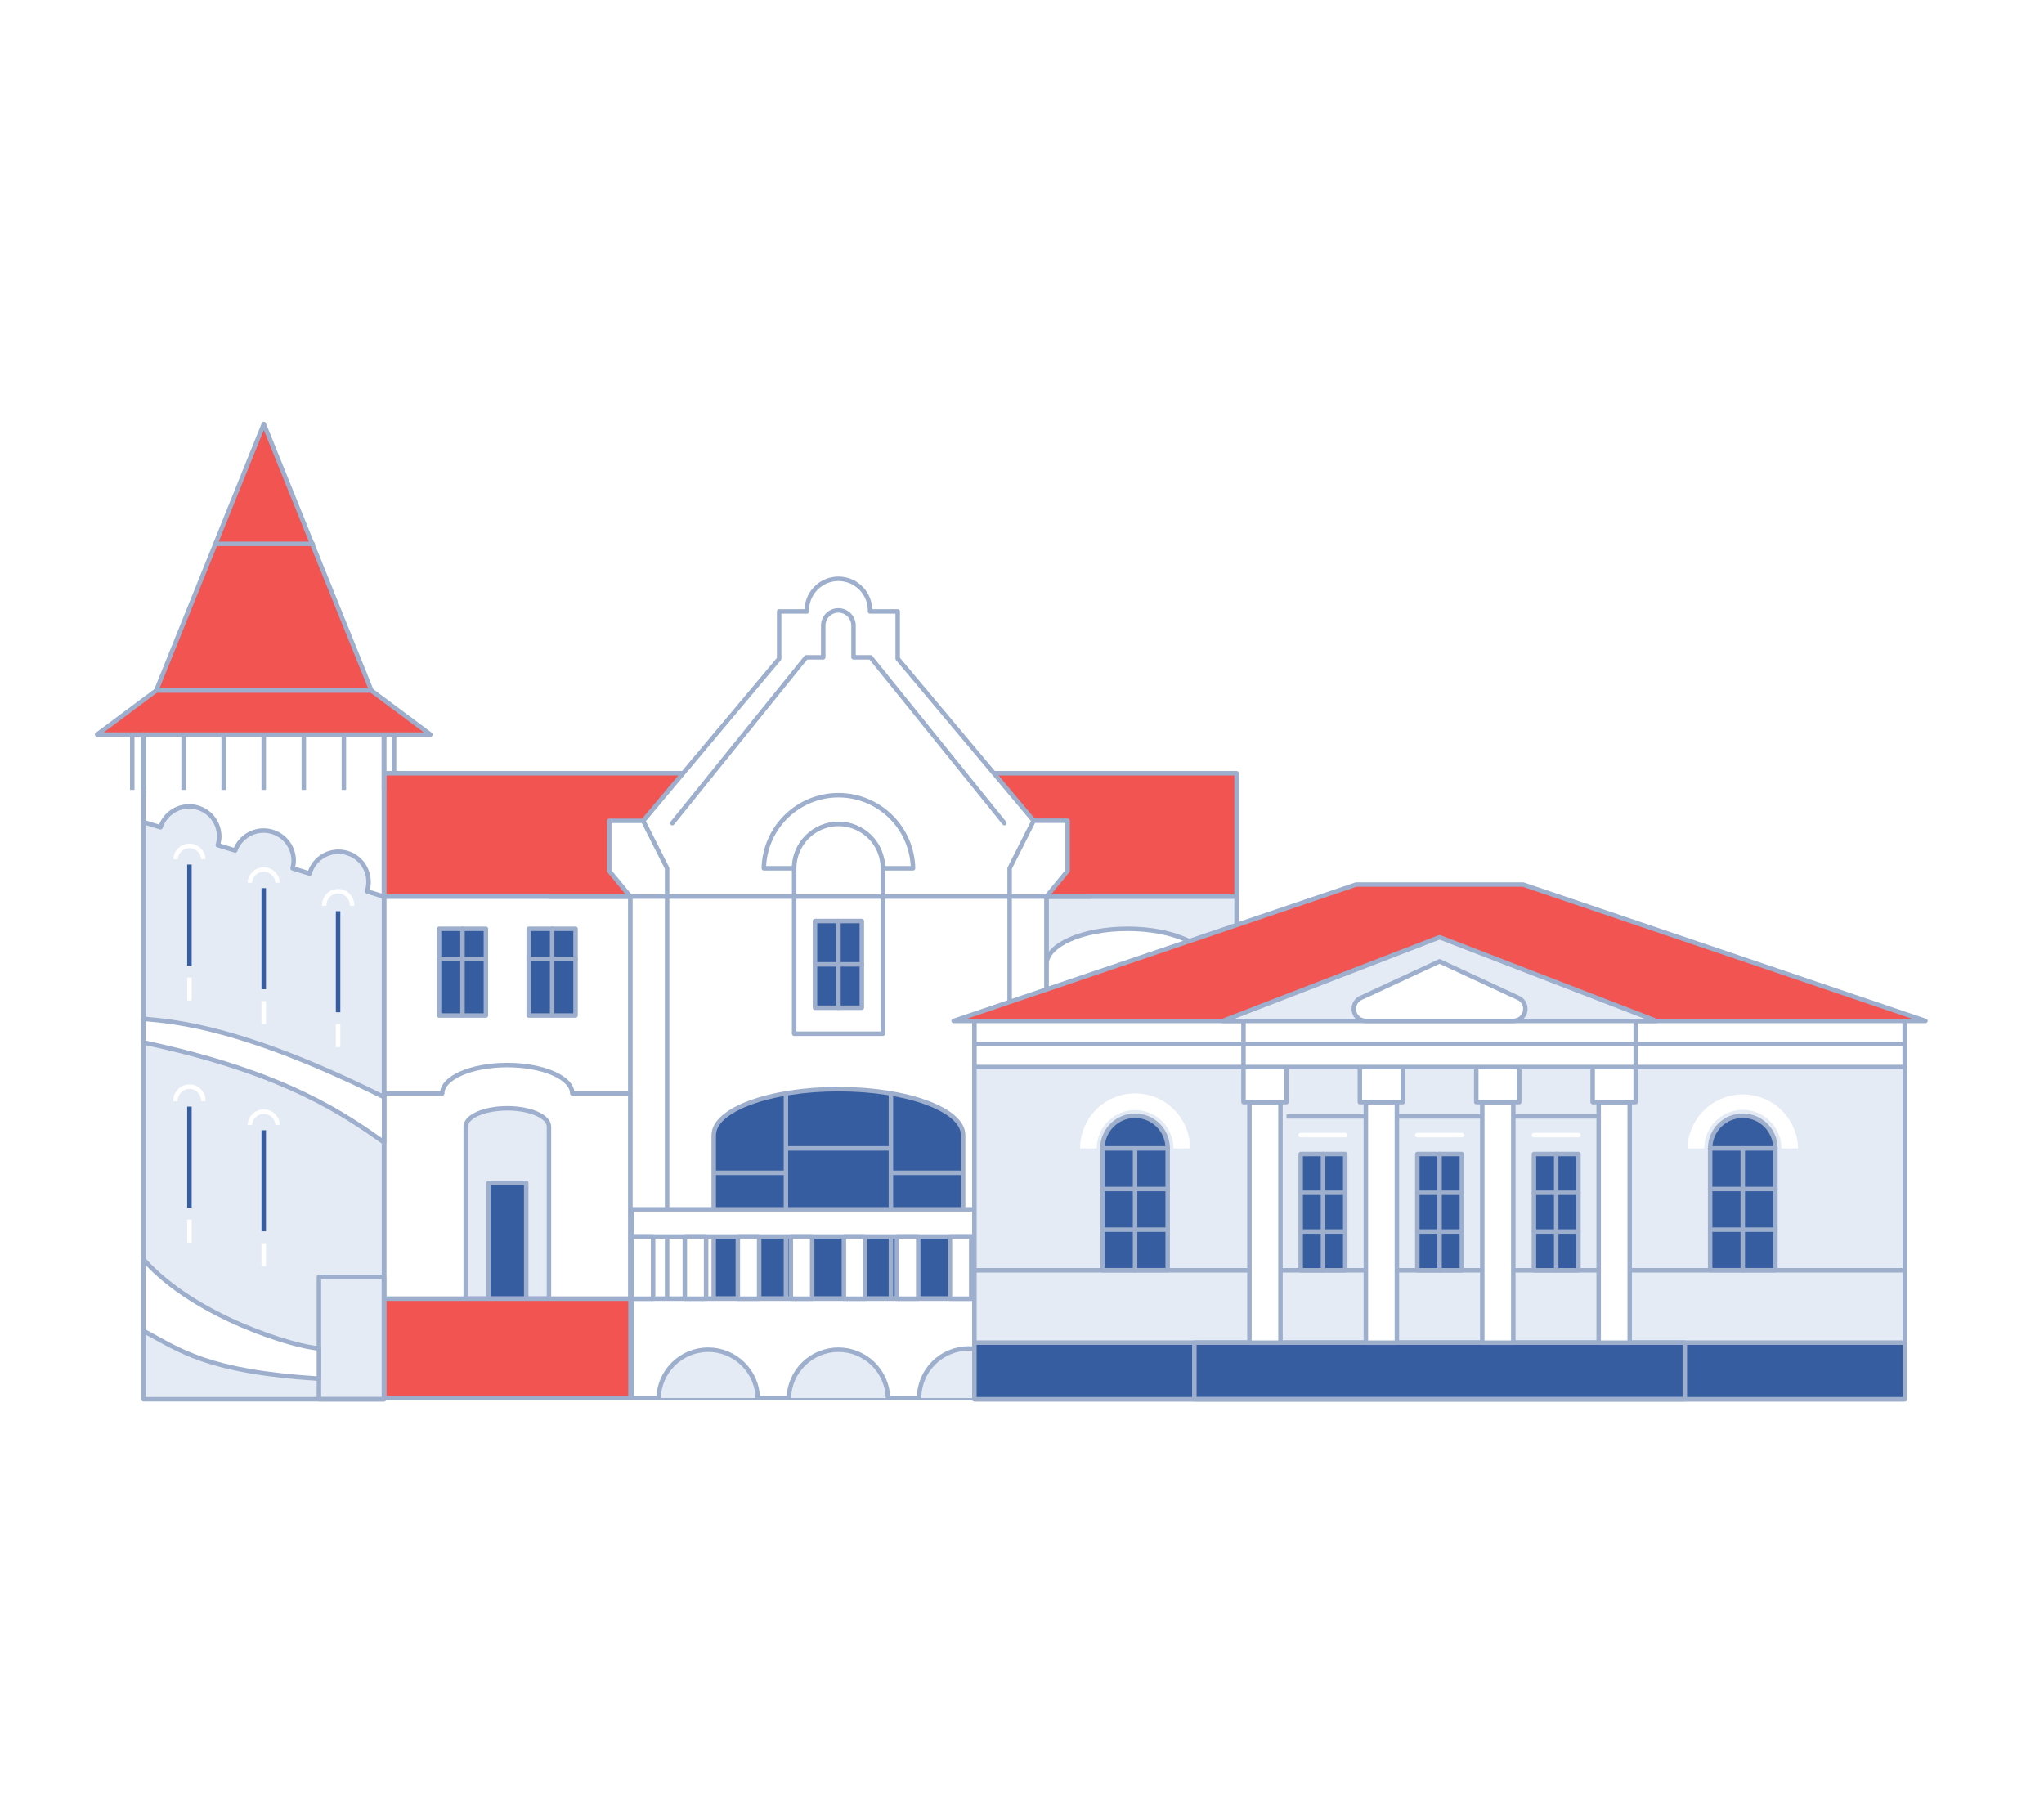 <svg width="273" height="240" viewBox="0 0 273 240" fill="none" xmlns="http://www.w3.org/2000/svg">
<g filter="url(#filter0_dd_202_1779)">
<g filter="url(#filter1_dd_202_1779)">
<path d="M17.664 93.348V100.744" stroke="#9DAFCC" stroke-width="0.6" stroke-linejoin="round"/>
<path d="M52.633 93.348V100.744" stroke="#9DAFCC" stroke-width="0.6" stroke-linejoin="round"/>
<path d="M165.157 114.979H51.29V181.966H165.157V114.979Z" stroke="#9DAFCC" stroke-width="0.6" stroke-linejoin="round"/>
<path d="M165.158 114.979H139.765V181.966H165.158V114.979Z" fill="white" stroke="#9DAFCC" stroke-width="0.6" stroke-linejoin="round"/>
<path d="M165.158 114.979H139.765V134.078H165.158V114.979Z" fill="#E4EBF5" stroke="#9DAFCC" stroke-width="0.6" stroke-linejoin="round"/>
<path d="M84.21 114.979H51.303V181.966H84.21V114.979Z" fill="white" stroke="#9DAFCC" stroke-width="0.6" stroke-linejoin="round"/>
<path d="M158.018 153.901C158.018 152.554 155.529 151.465 152.461 151.465C149.393 151.465 146.904 152.554 146.899 153.901V168.694H158.018V153.901Z" fill="#365DA0" stroke="#9DAFCC" stroke-width="0.6" stroke-linejoin="round"/>
<path d="M161.444 124.045C161.444 121.43 156.589 119.294 150.604 119.294C144.62 119.294 139.773 121.421 139.765 124.045V134.07H161.444V124.045Z" fill="white" stroke="#9DAFCC" stroke-width="0.6" stroke-linejoin="round"/>
<path d="M165.157 98.513H51.29V114.984H165.157V98.513Z" fill="#F25451" stroke="#9DAFCC" stroke-width="0.6" stroke-linejoin="round"/>
<path d="M138.056 104.859L119.898 83.21V76.903H116.202C116.221 76.337 116.125 75.773 115.921 75.246C115.717 74.717 115.409 74.236 115.015 73.829C114.621 73.422 114.15 73.099 113.629 72.878C113.107 72.658 112.547 72.544 111.981 72.544C111.415 72.544 110.855 72.658 110.333 72.878C109.812 73.099 109.341 73.422 108.947 73.829C108.553 74.236 108.245 74.717 108.041 75.246C107.837 75.773 107.741 76.337 107.76 76.903H104.064V83.223L85.906 104.872H81.373V111.575L84.197 115.005V181.996H139.765V114.992L142.589 111.562V104.859H138.056Z" fill="white" stroke="#9DAFCC" stroke-width="0.6" stroke-linejoin="round"/>
<path d="M134.146 105.181L116.276 83.031H113.997V78.79C113.997 78.254 113.783 77.739 113.404 77.36C113.025 76.981 112.511 76.768 111.974 76.768C111.438 76.768 110.923 76.981 110.544 77.36C110.165 77.739 109.952 78.254 109.952 78.79V83.031H107.668L89.798 105.181" stroke="#9DAFCC" stroke-width="0.6" stroke-linecap="round" stroke-linejoin="round"/>
<path d="M128.637 146.849C128.637 143.458 121.18 140.708 111.983 140.708C102.787 140.708 95.329 143.458 95.325 146.849V168.694H128.637V146.849Z" fill="#365DA0" stroke="#9DAFCC" stroke-width="0.6" stroke-linecap="round" stroke-linejoin="round"/>
<path d="M104.97 141.279V168.694" stroke="#9DAFCC" stroke-width="0.6" stroke-linecap="round" stroke-linejoin="round"/>
<path d="M118.992 141.279V168.694" stroke="#9DAFCC" stroke-width="0.6" stroke-linecap="round" stroke-linejoin="round"/>
<path d="M95.325 151.883H104.97" stroke="#9DAFCC" stroke-width="0.6" stroke-linejoin="round"/>
<path d="M118.992 151.883H128.637" stroke="#9DAFCC" stroke-width="0.6" stroke-linejoin="round"/>
<path d="M104.97 148.623H118.992" stroke="#9DAFCC" stroke-width="0.6" stroke-linejoin="round"/>
<path d="M111.983 105.29C112.761 105.29 113.53 105.442 114.249 105.739C114.967 106.037 115.62 106.473 116.17 107.022C116.72 107.572 117.155 108.225 117.453 108.943C117.75 109.662 117.902 110.431 117.902 111.209H121.947C121.892 108.602 120.818 106.12 118.956 104.295C117.092 102.471 114.589 101.449 111.981 101.449C109.373 101.449 106.87 102.471 105.006 104.295C103.144 106.12 102.07 108.602 102.015 111.209H106.069C106.087 109.646 106.715 108.151 107.821 107.045C108.926 105.939 110.42 105.309 111.983 105.29Z" fill="white" stroke="#9DAFCC" stroke-width="0.6" stroke-linecap="round" stroke-linejoin="round"/>
<path d="M111.983 105.286C110.414 105.288 108.91 105.913 107.801 107.024C106.692 108.134 106.069 109.64 106.069 111.209V133.307H117.92V111.209C117.92 110.43 117.766 109.659 117.468 108.939C117.169 108.22 116.732 107.566 116.18 107.016C115.629 106.466 114.974 106.03 114.254 105.733C113.534 105.436 112.762 105.284 111.983 105.286Z" fill="white" stroke="#9DAFCC" stroke-width="0.6" stroke-linecap="round" stroke-linejoin="round"/>
<path d="M115.108 118.257H108.849V129.838H115.108V118.257Z" fill="#365DA0" stroke="#9DAFCC" stroke-width="0.6" stroke-linecap="round" stroke-linejoin="round"/>
<path d="M111.983 118.257V129.838" stroke="#9DAFCC" stroke-width="0.6" stroke-linecap="round" stroke-linejoin="round"/>
<path d="M108.849 124.045H115.112" stroke="#9DAFCC" stroke-width="0.6" stroke-linecap="round" stroke-linejoin="round"/>
<path d="M76.871 119.294H70.612V130.875H76.871V119.294Z" fill="#365DA0" stroke="#9DAFCC" stroke-width="0.6" stroke-linecap="round" stroke-linejoin="round"/>
<path d="M73.746 119.294V130.875" stroke="#9DAFCC" stroke-width="0.6" stroke-linecap="round" stroke-linejoin="round"/>
<path d="M70.612 123.326H76.875" stroke="#9DAFCC" stroke-width="0.6" stroke-linecap="round" stroke-linejoin="round"/>
<path d="M64.898 119.294H58.639V130.875H64.898V119.294Z" fill="#365DA0" stroke="#9DAFCC" stroke-width="0.6" stroke-linecap="round" stroke-linejoin="round"/>
<path d="M61.768 119.294V130.875" stroke="#9DAFCC" stroke-width="0.6" stroke-linecap="round" stroke-linejoin="round"/>
<path d="M58.639 123.326H64.898" stroke="#9DAFCC" stroke-width="0.6" stroke-linecap="round" stroke-linejoin="round"/>
<path d="M73.314 145.703C73.314 144.36 70.825 143.266 67.757 143.266C64.688 143.266 62.2 144.36 62.2 145.703V168.694H73.318V145.703H73.314Z" fill="#E4EBF5" stroke="#9DAFCC" stroke-width="0.6" stroke-linejoin="round"/>
<path d="M70.281 153.234H65.229V168.694H70.281V153.234Z" fill="#365DA0" stroke="#9DAFCC" stroke-width="0.6" stroke-linejoin="round"/>
<path d="M84.21 141.279H76.43C76.43 139.187 72.538 137.491 67.748 137.491C62.958 137.491 59.07 139.187 59.066 141.279H51.303" stroke="#9DAFCC" stroke-width="0.6" stroke-linejoin="round"/>
<path d="M158.018 134.083H139.765V139.897H158.018V134.083Z" fill="#E4EBF5" stroke="#9DAFCC" stroke-width="0.6" stroke-miterlimit="10"/>
<path d="M138.056 104.859L134.848 111.209V168.694" stroke="#9DAFCC" stroke-width="0.6" stroke-linejoin="round"/>
<path d="M85.893 104.859L89.101 111.209V168.694" stroke="#9DAFCC" stroke-width="0.6" stroke-linejoin="round"/>
<path d="M84.21 168.694H51.303V181.966H84.21V168.694Z" fill="#F25451" stroke="#9DAFCC" stroke-width="0.6" stroke-linejoin="round"/>
<path d="M172.214 168.694H84.38V181.983H172.214V168.694Z" fill="white" stroke="#9DAFCC" stroke-width="0.6" stroke-linecap="round" stroke-linejoin="round"/>
<path d="M101.209 181.966C101.165 180.239 100.448 178.598 99.21 177.392C97.973 176.186 96.314 175.511 94.586 175.511C92.859 175.511 91.199 176.186 89.962 177.392C88.725 178.598 88.008 180.239 87.963 181.966" fill="#E4EBF5"/>
<path d="M101.209 181.966C101.165 180.239 100.448 178.598 99.21 177.392C97.973 176.186 96.314 175.511 94.586 175.511C92.859 175.511 91.199 176.186 89.962 177.392C88.725 178.598 88.008 180.239 87.963 181.966" stroke="#9DAFCC" stroke-width="0.6" stroke-linejoin="round"/>
<path d="M118.604 181.966C118.559 180.239 117.842 178.598 116.605 177.392C115.368 176.186 113.708 175.511 111.981 175.511C110.253 175.511 108.594 176.186 107.357 177.392C106.119 178.598 105.402 180.239 105.358 181.966" fill="#E4EBF5"/>
<path d="M118.604 181.966C118.559 180.239 117.842 178.598 116.605 177.392C115.368 176.186 113.708 175.511 111.981 175.511C110.253 175.511 108.594 176.186 107.357 177.392C106.119 178.598 105.402 180.239 105.358 181.966" stroke="#9DAFCC" stroke-width="0.6" stroke-linejoin="round"/>
<path d="M135.999 181.966C135.999 180.21 135.301 178.526 134.059 177.284C132.818 176.042 131.134 175.345 129.378 175.345C127.622 175.345 125.938 176.042 124.696 177.284C123.455 178.526 122.757 180.21 122.757 181.966" fill="#E4EBF5"/>
<path d="M135.999 181.966C135.999 180.21 135.301 178.526 134.059 177.284C132.818 176.042 131.134 175.345 129.378 175.345C127.622 175.345 125.938 176.042 124.696 177.284C123.455 178.526 122.757 180.21 122.757 181.966" stroke="#9DAFCC" stroke-width="0.6" stroke-linejoin="round"/>
<path d="M156.628 181.966C156.584 180.239 155.867 178.598 154.629 177.392C153.392 176.186 151.733 175.511 150.005 175.511C148.277 175.511 146.618 176.186 145.381 177.392C144.144 178.598 143.427 180.239 143.382 181.966" fill="#E4EBF5"/>
<path d="M156.628 181.966C156.584 180.239 155.867 178.598 154.629 177.392C153.392 176.186 151.733 175.511 150.005 175.511C148.277 175.511 146.618 176.186 145.381 177.392C144.144 178.598 143.427 180.239 143.382 181.966" stroke="#9DAFCC" stroke-width="0.6" stroke-linejoin="round"/>
<path d="M145.688 114.992H73.314" stroke="#9DAFCC" stroke-width="0.6" stroke-linejoin="round"/>
<path d="M172.214 156.765H84.38V160.391H172.214V156.765Z" fill="white" stroke="#9DAFCC" stroke-width="0.6" stroke-linecap="round" stroke-linejoin="round"/>
<path d="M172.214 160.395H169.368V168.698H172.214V160.395Z" fill="white" stroke="#9DAFCC" stroke-width="0.6" stroke-linecap="round" stroke-linejoin="round"/>
<path d="M165.131 160.395H162.285V168.698H165.131V160.395Z" fill="white" stroke="#9DAFCC" stroke-width="0.6" stroke-linecap="round" stroke-linejoin="round"/>
<path d="M158.049 160.395H155.203V168.698H158.049V160.395Z" fill="white" stroke="#9DAFCC" stroke-width="0.6" stroke-linecap="round" stroke-linejoin="round"/>
<path d="M150.966 160.395H148.12V168.698H150.966V160.395Z" fill="white" stroke="#9DAFCC" stroke-width="0.6" stroke-linecap="round" stroke-linejoin="round"/>
<path d="M143.888 160.395H141.042V168.698H143.888V160.395Z" fill="white" stroke="#9DAFCC" stroke-width="0.6" stroke-linecap="round" stroke-linejoin="round"/>
<path d="M136.805 160.395H133.959V168.698H136.805V160.395Z" fill="white" stroke="#9DAFCC" stroke-width="0.6" stroke-linecap="round" stroke-linejoin="round"/>
<path d="M129.723 160.395H126.876V168.698H129.723V160.395Z" fill="white" stroke="#9DAFCC" stroke-width="0.6" stroke-linecap="round" stroke-linejoin="round"/>
<path d="M122.64 160.395H119.794V168.698H122.64V160.395Z" fill="white" stroke="#9DAFCC" stroke-width="0.6" stroke-linecap="round" stroke-linejoin="round"/>
<path d="M115.557 160.395H112.711V168.698H115.557V160.395Z" fill="white" stroke="#9DAFCC" stroke-width="0.6" stroke-linecap="round" stroke-linejoin="round"/>
<path d="M108.475 160.395H105.628V168.698H108.475V160.395Z" fill="white" stroke="#9DAFCC" stroke-width="0.6" stroke-linecap="round" stroke-linejoin="round"/>
<path d="M101.392 160.395H98.546V168.698H101.392V160.395Z" fill="white" stroke="#9DAFCC" stroke-width="0.6" stroke-linecap="round" stroke-linejoin="round"/>
<path d="M94.309 160.395H91.463V168.698H94.309V160.395Z" fill="white" stroke="#9DAFCC" stroke-width="0.6" stroke-linecap="round" stroke-linejoin="round"/>
<path d="M87.227 160.395H84.38V168.698H87.227V160.395Z" fill="white" stroke="#9DAFCC" stroke-width="0.6" stroke-linecap="round" stroke-linejoin="round"/>
<path d="M139.765 168.694V181.966" stroke="#9DAFCC" stroke-width="0.6" stroke-linejoin="round"/>
<path d="M51.286 93.348H19.172V182.131H51.286V93.348Z" fill="#E4EBF5" stroke="#9DAFCC" stroke-width="0.6" stroke-linecap="round" stroke-linejoin="round"/>
<path d="M51.282 165.796H42.595V182.131H51.282V165.796Z" stroke="#9DAFCC" stroke-width="0.6" stroke-linecap="round" stroke-linejoin="round"/>
<path d="M42.595 175.332C39.727 175.227 26.141 171.305 19.172 163.464V172.996C24.041 175.611 27.706 178.457 42.595 179.381V175.332Z" fill="white" stroke="#9DAFCC" stroke-width="0.6" stroke-linecap="round" stroke-linejoin="round"/>
<path d="M51.295 147.816C46.339 144.356 38.441 138.55 19.172 134.475V131.319C23.731 131.703 32.762 132.575 51.295 141.78V147.816Z" fill="white" stroke="#9DAFCC" stroke-width="0.6" stroke-linecap="round" stroke-linejoin="round"/>
<path d="M19.172 93.348V105.037L21.434 105.739C21.726 104.828 22.334 104.051 23.148 103.548C23.962 103.044 24.929 102.848 25.874 102.994C26.82 103.14 27.683 103.619 28.307 104.344C28.931 105.07 29.276 105.994 29.28 106.951C29.274 107.346 29.21 107.738 29.088 108.114L31.415 108.838C31.735 107.946 32.359 107.195 33.178 106.718C33.996 106.241 34.957 106.068 35.891 106.23C36.824 106.392 37.671 106.879 38.281 107.604C38.891 108.329 39.226 109.246 39.226 110.193C39.221 110.538 39.172 110.881 39.082 111.213L41.348 111.915C41.495 111.4 41.742 110.921 42.077 110.503C42.412 110.085 42.827 109.739 43.297 109.484C43.767 109.229 44.284 109.071 44.816 109.018C45.349 108.966 45.886 109.021 46.398 109.179C46.909 109.337 47.383 109.596 47.793 109.94C48.202 110.285 48.539 110.707 48.783 111.184C49.026 111.66 49.173 112.18 49.213 112.714C49.253 113.247 49.185 113.783 49.015 114.291L51.273 114.992V93.348H19.172Z" fill="white" stroke="#9DAFCC" stroke-width="0.6" stroke-linecap="round" stroke-linejoin="round"/>
<path d="M35.225 113.863V127.366" stroke="#365DA0" stroke-width="0.6" stroke-linejoin="round"/>
<path d="M35.225 128.953V132.03" stroke="white" stroke-width="0.6" stroke-linejoin="round"/>
<path d="M33.372 113.144C33.395 112.668 33.601 112.219 33.946 111.89C34.291 111.561 34.75 111.377 35.227 111.377C35.704 111.377 36.162 111.561 36.508 111.89C36.853 112.219 37.058 112.668 37.081 113.144" stroke="white" stroke-width="0.6" stroke-linejoin="round"/>
<path d="M45.154 116.941V130.443" stroke="#365DA0" stroke-width="0.6" stroke-linejoin="round"/>
<path d="M45.154 132.026V135.103" stroke="white" stroke-width="0.6" stroke-linejoin="round"/>
<path d="M43.305 116.221C43.293 115.97 43.332 115.719 43.42 115.484C43.508 115.248 43.642 115.033 43.816 114.851C43.989 114.669 44.198 114.524 44.429 114.425C44.66 114.326 44.909 114.275 45.16 114.275C45.411 114.275 45.66 114.326 45.891 114.425C46.122 114.524 46.331 114.669 46.504 114.851C46.678 115.033 46.812 115.248 46.9 115.484C46.988 115.719 47.027 115.97 47.014 116.221" stroke="white" stroke-width="0.6" stroke-linejoin="round"/>
<path d="M25.3 110.708V124.211" stroke="#365DA0" stroke-width="0.6" stroke-linejoin="round"/>
<path d="M25.3 125.793V128.874" stroke="white" stroke-width="0.6" stroke-linejoin="round"/>
<path d="M23.448 109.989C23.471 109.512 23.676 109.063 24.022 108.734C24.367 108.405 24.825 108.222 25.302 108.222C25.779 108.222 26.238 108.405 26.583 108.734C26.928 109.063 27.134 109.512 27.157 109.989" stroke="white" stroke-width="0.6" stroke-linejoin="round"/>
<path d="M35.225 146.2V159.702" stroke="#365DA0" stroke-width="0.6" stroke-linejoin="round"/>
<path d="M35.225 161.284V164.362" stroke="white" stroke-width="0.6" stroke-linejoin="round"/>
<path d="M33.372 145.48C33.395 145.004 33.601 144.555 33.946 144.226C34.291 143.897 34.75 143.714 35.227 143.714C35.704 143.714 36.162 143.897 36.508 144.226C36.853 144.555 37.058 145.004 37.081 145.48" stroke="white" stroke-width="0.6" stroke-linejoin="round"/>
<path d="M25.3 143.044V156.547" stroke="#365DA0" stroke-width="0.6" stroke-linejoin="round"/>
<path d="M25.3 158.129V161.206" stroke="white" stroke-width="0.6" stroke-linejoin="round"/>
<path d="M23.448 142.325C23.436 142.074 23.475 141.823 23.562 141.587C23.65 141.352 23.785 141.136 23.958 140.954C24.132 140.772 24.34 140.627 24.571 140.528C24.802 140.429 25.051 140.378 25.302 140.378C25.554 140.378 25.803 140.429 26.034 140.528C26.265 140.627 26.474 140.772 26.647 140.954C26.82 141.136 26.955 141.352 27.043 141.587C27.13 141.823 27.169 142.074 27.157 142.325" stroke="white" stroke-width="0.6" stroke-linejoin="round"/>
<path d="M49.608 87.472L35.233 51.872L20.859 87.472L12.97 93.348H18.488H51.979H57.493L49.608 87.472Z" fill="#F25451" stroke="#9DAFCC" stroke-width="0.6" stroke-linecap="round" stroke-linejoin="round"/>
<path d="M28.77 67.872H41.762" stroke="#9DAFCC" stroke-width="0.6" stroke-linecap="round" stroke-linejoin="round"/>
<path d="M20.859 87.472H49.608" stroke="#9DAFCC" stroke-width="0.6" stroke-linecap="round" stroke-linejoin="round"/>
<path d="M19.172 93.348V101.655" stroke="#9DAFCC" stroke-width="0.6" stroke-linecap="round" stroke-linejoin="round"/>
<path d="M24.524 93.348V100.744" stroke="#9DAFCC" stroke-width="0.6" stroke-linejoin="round"/>
<path d="M29.872 93.348V100.744" stroke="#9DAFCC" stroke-width="0.6" stroke-linejoin="round"/>
<path d="M35.225 93.348V100.744" stroke="#9DAFCC" stroke-width="0.6" stroke-linejoin="round"/>
<path d="M40.577 93.348V100.744" stroke="#9DAFCC" stroke-width="0.6" stroke-linejoin="round"/>
<path d="M45.929 93.348V100.744" stroke="#9DAFCC" stroke-width="0.6" stroke-linejoin="round"/>
<path d="M51.282 93.348V100.744" stroke="#9DAFCC" stroke-width="0.6" stroke-linejoin="round"/>
<path d="M19.172 93.348V100.744" stroke="#9DAFCC" stroke-width="0.6" stroke-linejoin="round"/>
<path d="M203.425 113.384H181.118L127.373 131.598H257.171L203.425 113.384Z" fill="#F25451" stroke="#9DAFCC" stroke-width="0.6" stroke-linejoin="round"/>
<path d="M254.408 131.598H130.141V182.131H254.408V131.598Z" fill="#E4EBF5" stroke="#9DAFCC" stroke-width="0.6" stroke-linejoin="round"/>
<path d="M151.602 143.497C152.962 143.497 154.266 144.037 155.227 144.998C156.188 145.96 156.728 147.264 156.728 148.623H158.947C158.947 146.675 158.173 144.807 156.796 143.43C155.418 142.052 153.55 141.279 151.602 141.279C149.655 141.279 147.787 142.052 146.409 143.43C145.032 144.807 144.258 146.675 144.258 148.623H146.481C146.481 147.264 147.021 145.961 147.981 145C148.941 144.039 150.244 143.499 151.602 143.497Z" fill="white"/>
<path d="M151.602 144.256C150.446 144.256 149.338 144.715 148.52 145.532C147.703 146.349 147.244 147.458 147.244 148.614V164.898H155.961V148.623C155.962 148.05 155.85 147.482 155.632 146.952C155.413 146.422 155.092 145.941 154.687 145.535C154.282 145.13 153.802 144.808 153.272 144.588C152.743 144.369 152.175 144.256 151.602 144.256Z" fill="#365DA0" stroke="#9DAFCC" stroke-width="0.6" stroke-linecap="round" stroke-linejoin="round"/>
<path d="M147.239 148.623H155.969" stroke="#9DAFCC" stroke-width="0.6" stroke-linecap="round" stroke-linejoin="round"/>
<path d="M151.603 164.906V148.623" stroke="#9DAFCC" stroke-width="0.6" stroke-linecap="round" stroke-linejoin="round"/>
<path d="M147.239 154.049H155.969" stroke="#9DAFCC" stroke-width="0.6" stroke-linecap="round" stroke-linejoin="round"/>
<path d="M147.239 159.48H155.969" stroke="#9DAFCC" stroke-width="0.6" stroke-linecap="round" stroke-linejoin="round"/>
<path d="M254.394 131.598H130.149V137.757H254.394V131.598Z" fill="white" stroke="#9DAFCC" stroke-width="0.6" stroke-linejoin="round"/>
<path d="M254.408 174.569H130.141V182.131H254.408V174.569Z" fill="#365DA0" stroke="#9DAFCC" stroke-width="0.6" stroke-linejoin="round"/>
<path d="M225.027 174.569H159.518V182.131H225.027V174.569Z" stroke="#9DAFCC" stroke-width="0.6" stroke-linejoin="round"/>
<path d="M232.767 143.471C233.444 143.47 234.114 143.603 234.74 143.862C235.366 144.121 235.934 144.5 236.413 144.978C236.892 145.457 237.272 146.025 237.531 146.65C237.79 147.276 237.923 147.946 237.923 148.623H240.155C240.108 146.695 239.309 144.862 237.929 143.515C236.55 142.168 234.698 141.414 232.769 141.414C230.841 141.414 228.989 142.168 227.609 143.515C226.229 144.862 225.43 146.695 225.384 148.623H227.615C227.615 147.257 228.158 145.946 229.124 144.98C230.091 144.014 231.401 143.471 232.767 143.471Z" fill="white"/>
<path d="M232.767 144.256C231.611 144.256 230.503 144.715 229.685 145.532C228.868 146.349 228.409 147.458 228.409 148.614V164.898H237.126V148.623C237.127 148.05 237.015 147.482 236.797 146.952C236.578 146.422 236.257 145.941 235.852 145.535C235.447 145.13 234.967 144.808 234.437 144.588C233.908 144.369 233.34 144.256 232.767 144.256Z" fill="#365DA0" stroke="#9DAFCC" stroke-width="0.6" stroke-linecap="round" stroke-linejoin="round"/>
<path d="M228.404 148.623H237.135" stroke="#9DAFCC" stroke-width="0.6" stroke-linecap="round" stroke-linejoin="round"/>
<path d="M232.767 164.906V148.623" stroke="#9DAFCC" stroke-width="0.6" stroke-linecap="round" stroke-linejoin="round"/>
<path d="M228.404 154.049H237.135" stroke="#9DAFCC" stroke-width="0.6" stroke-linecap="round" stroke-linejoin="round"/>
<path d="M228.404 159.48H237.135" stroke="#9DAFCC" stroke-width="0.6" stroke-linecap="round" stroke-linejoin="round"/>
<path d="M210.822 149.373H204.873V164.906H210.822V149.373Z" fill="#365DA0" stroke="#9DAFCC" stroke-width="0.6" stroke-linecap="round" stroke-linejoin="round"/>
<path d="M207.85 164.906V149.373" stroke="#9DAFCC" stroke-width="0.6" stroke-linecap="round" stroke-linejoin="round"/>
<path d="M204.873 154.55H210.822" stroke="#9DAFCC" stroke-width="0.6" stroke-linecap="round" stroke-linejoin="round"/>
<path d="M204.873 159.729H210.822" stroke="#9DAFCC" stroke-width="0.6" stroke-linecap="round" stroke-linejoin="round"/>
<path d="M204.873 146.849H210.822" stroke="white" stroke-width="0.6" stroke-linecap="round" stroke-linejoin="round"/>
<path d="M195.249 149.373H189.299V164.906H195.249V149.373Z" fill="#365DA0" stroke="#9DAFCC" stroke-width="0.6" stroke-linecap="round" stroke-linejoin="round"/>
<path d="M192.272 164.906V149.373" stroke="#9DAFCC" stroke-width="0.6" stroke-linecap="round" stroke-linejoin="round"/>
<path d="M189.299 154.55H195.249" stroke="#9DAFCC" stroke-width="0.6" stroke-linecap="round" stroke-linejoin="round"/>
<path d="M189.299 159.729H195.249" stroke="#9DAFCC" stroke-width="0.6" stroke-linecap="round" stroke-linejoin="round"/>
<path d="M189.299 146.849H195.249" stroke="white" stroke-width="0.6" stroke-linecap="round" stroke-linejoin="round"/>
<path d="M179.672 149.373H173.722V164.906H179.672V149.373Z" fill="#365DA0" stroke="#9DAFCC" stroke-width="0.6" stroke-linecap="round" stroke-linejoin="round"/>
<path d="M176.699 164.906V149.373" stroke="#9DAFCC" stroke-width="0.6" stroke-linecap="round" stroke-linejoin="round"/>
<path d="M173.722 154.55H179.672" stroke="#9DAFCC" stroke-width="0.6" stroke-linecap="round" stroke-linejoin="round"/>
<path d="M173.722 159.729H179.672" stroke="#9DAFCC" stroke-width="0.6" stroke-linecap="round" stroke-linejoin="round"/>
<path d="M173.722 146.849H179.672" stroke="white" stroke-width="0.6" stroke-linecap="round" stroke-linejoin="round"/>
<path d="M254.395 164.906H130.141" stroke="#9DAFCC" stroke-width="0.6" stroke-linejoin="round"/>
<path d="M213.52 144.347H171.826" stroke="#9DAFCC" stroke-width="0.6" stroke-linejoin="round"/>
<path d="M192.272 120.419L163.327 131.598H221.217L192.272 120.419Z" fill="#E4EBF5" stroke="#9DAFCC" stroke-width="0.6" stroke-linejoin="round"/>
<path d="M171.024 142.442H166.879V174.574H171.024V142.442Z" fill="white" stroke="#9DAFCC" stroke-width="0.6" stroke-linejoin="round"/>
<path d="M171.826 137.757H166.082V142.442H171.826V137.757Z" fill="white" stroke="#9DAFCC" stroke-width="0.6" stroke-linejoin="round"/>
<path d="M186.571 142.442H182.426V174.574H186.571V142.442Z" fill="white" stroke="#9DAFCC" stroke-width="0.6" stroke-linejoin="round"/>
<path d="M187.369 137.757H181.624V142.442H187.369V137.757Z" fill="white" stroke="#9DAFCC" stroke-width="0.6" stroke-linejoin="round"/>
<path d="M202.118 142.442H197.973V174.574H202.118V142.442Z" fill="white" stroke="#9DAFCC" stroke-width="0.6" stroke-linejoin="round"/>
<path d="M202.915 137.757H197.171V142.442H202.915V137.757Z" fill="white" stroke="#9DAFCC" stroke-width="0.6" stroke-linejoin="round"/>
<path d="M217.665 142.442H213.52V174.574H217.665V142.442Z" fill="white" stroke="#9DAFCC" stroke-width="0.6" stroke-linejoin="round"/>
<path d="M218.462 137.757H212.718V142.442H218.462V137.757Z" fill="white" stroke="#9DAFCC" stroke-width="0.6" stroke-linejoin="round"/>
<path d="M218.467 131.598H166.082V137.757H218.467V131.598Z" fill="white" stroke="#9DAFCC" stroke-width="0.6" stroke-linejoin="round"/>
<path d="M192.272 123.644L181.842 128.482C181.491 128.618 181.199 128.873 181.016 129.201C180.833 129.53 180.77 129.913 180.84 130.283C180.909 130.653 181.105 130.987 181.395 131.227C181.685 131.467 182.05 131.599 182.426 131.598H202.122C202.499 131.598 202.862 131.465 203.151 131.225C203.44 130.984 203.636 130.65 203.705 130.281C203.773 129.911 203.711 129.529 203.528 129.2C203.345 128.872 203.053 128.618 202.702 128.482L192.272 123.644Z" fill="white" stroke="#9DAFCC" stroke-width="0.6" stroke-linejoin="round"/>
<path d="M130.149 134.68H254.394" stroke="#9DAFCC" stroke-width="0.6" stroke-linejoin="round"/>
</g>
</g>
<defs>
<filter id="filter0_dd_202_1779" x="-11.911" y="-11.911" width="296.822" height="263.822" filterUnits="userSpaceOnUse" color-interpolation-filters="sRGB">
<feFlood flood-opacity="0" result="BackgroundImageFix"/>
<feColorMatrix in="SourceAlpha" type="matrix" values="0 0 0 0 0 0 0 0 0 0 0 0 0 0 0 0 0 0 127 0" result="hardAlpha"/>
<feOffset/>
<feGaussianBlur stdDeviation="5.956"/>
<feComposite in2="hardAlpha" operator="out"/>
<feColorMatrix type="matrix" values="0 0 0 0 0.569 0 0 0 0 0.741 0 0 0 0 0.867 0 0 0 1 0"/>
<feBlend mode="normal" in2="BackgroundImageFix" result="effect1_dropShadow_202_1779"/>
<feColorMatrix in="SourceAlpha" type="matrix" values="0 0 0 0 0 0 0 0 0 0 0 0 0 0 0 0 0 0 127 0" result="hardAlpha"/>
<feOffset dy="2.382"/>
<feGaussianBlur stdDeviation="2.978"/>
<feComposite in2="hardAlpha" operator="out"/>
<feColorMatrix type="matrix" values="0 0 0 0 0 0 0 0 0 0 0 0 0 0 0 0 0 0 0.1 0"/>
<feBlend mode="normal" in2="effect1_dropShadow_202_1779" result="effect2_dropShadow_202_1779"/>
<feBlend mode="normal" in="SourceGraphic" in2="effect2_dropShadow_202_1779" result="shape"/>
</filter>
<filter id="filter1_dd_202_1779" x="0.759" y="39.66" width="268.623" height="154.682" filterUnits="userSpaceOnUse" color-interpolation-filters="sRGB">
<feFlood flood-opacity="0" result="BackgroundImageFix"/>
<feColorMatrix in="SourceAlpha" type="matrix" values="0 0 0 0 0 0 0 0 0 0 0 0 0 0 0 0 0 0 127 0" result="hardAlpha"/>
<feOffset/>
<feGaussianBlur stdDeviation="5.956"/>
<feComposite in2="hardAlpha" operator="out"/>
<feColorMatrix type="matrix" values="0 0 0 0 0.569 0 0 0 0 0.741 0 0 0 0 0.867 0 0 0 1 0"/>
<feBlend mode="normal" in2="BackgroundImageFix" result="effect1_dropShadow_202_1779"/>
<feColorMatrix in="SourceAlpha" type="matrix" values="0 0 0 0 0 0 0 0 0 0 0 0 0 0 0 0 0 0 127 0" result="hardAlpha"/>
<feOffset dy="2.382"/>
<feGaussianBlur stdDeviation="2.978"/>
<feComposite in2="hardAlpha" operator="out"/>
<feColorMatrix type="matrix" values="0 0 0 0 0 0 0 0 0 0 0 0 0 0 0 0 0 0 0.1 0"/>
<feBlend mode="normal" in2="effect1_dropShadow_202_1779" result="effect2_dropShadow_202_1779"/>
<feBlend mode="normal" in="SourceGraphic" in2="effect2_dropShadow_202_1779" result="shape"/>
</filter>
</defs>
</svg>
